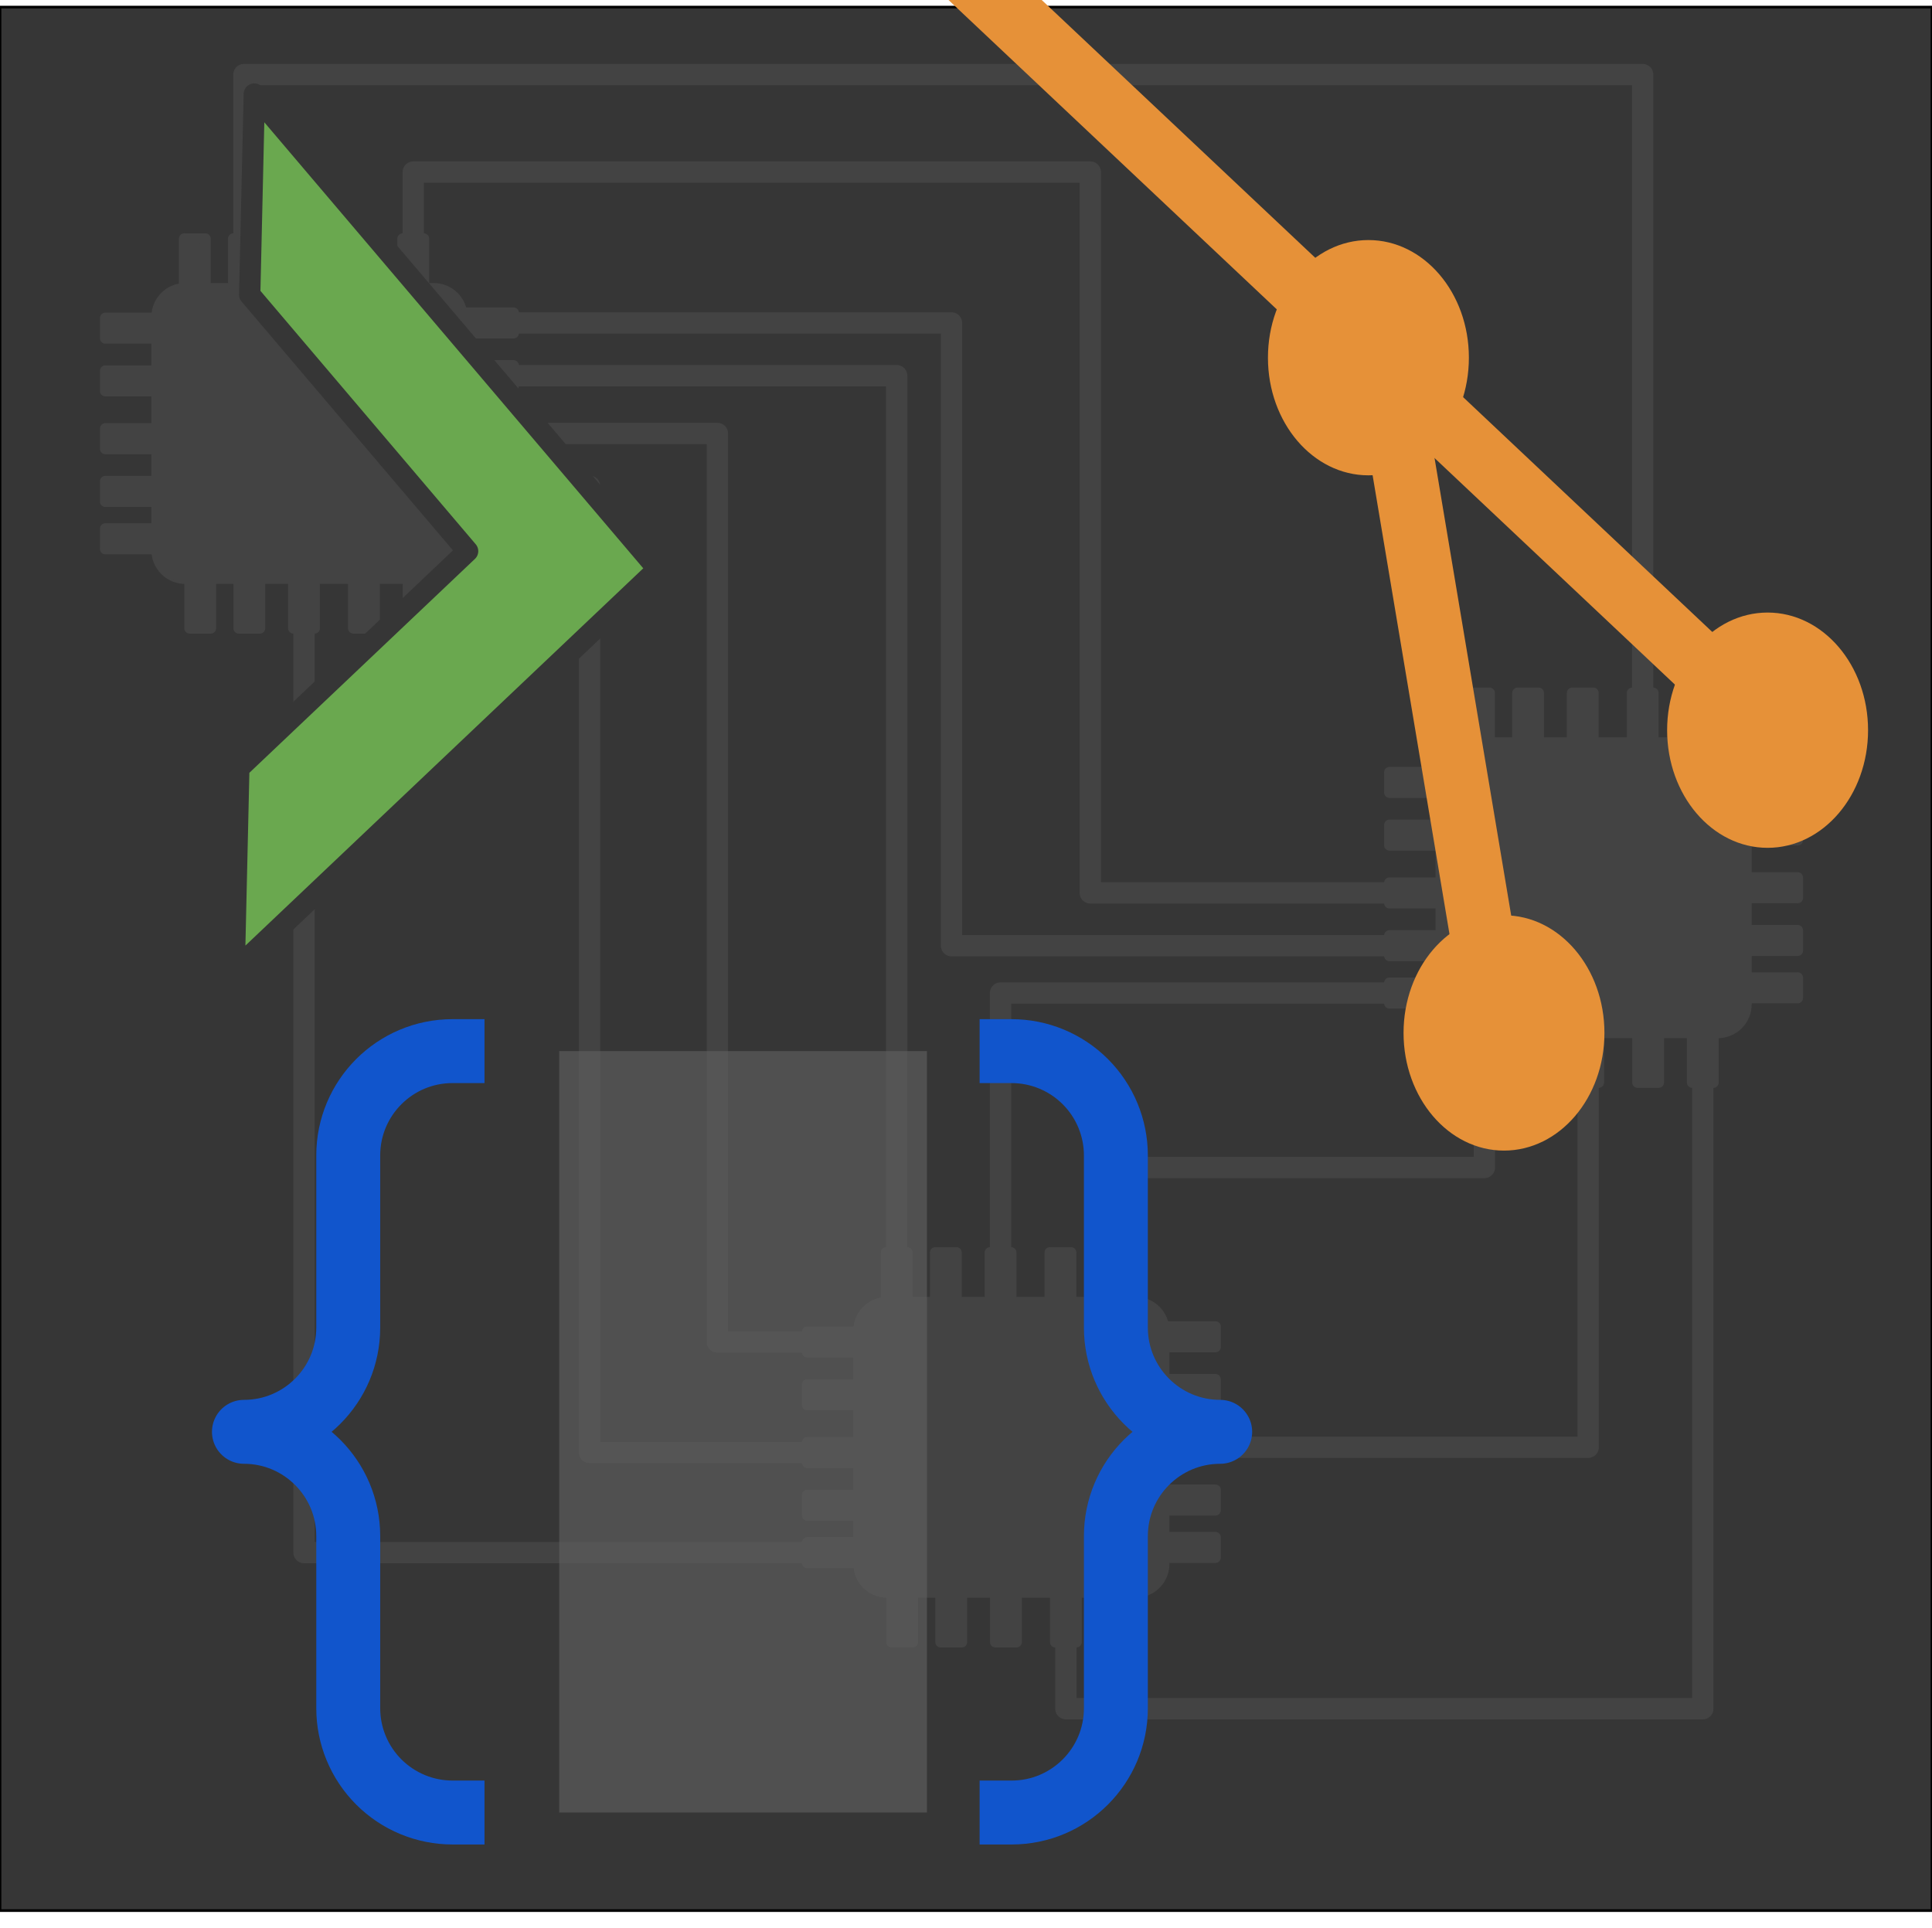 <svg version="1.1" viewBox="0.0 0.0 725.333 724.0" fill="none" stroke="none" stroke-linecap="square" stroke-miterlimit="10" xmlns:xlink="http://www.w3.org/1999/xlink" xmlns="http://www.w3.org/2000/svg"><clipPath id="p.0"><path d="m0 0l725.333 0l0 724.0l-725.333 0l0 -724.0z" clip-rule="nonzero"/></clipPath><g clip-path="url(#p.0)"><path fill="#000000" fill-opacity="0.0" d="m0 0l725.333 0l0 724.0l-725.333 0z" fill-rule="evenodd"/><path fill="#363636" d="m0.005 2.661l725.323 0l0 714.677l-725.323 0z" fill-rule="evenodd"/><path stroke="#000000" stroke-width="1.0" stroke-linejoin="round" stroke-linecap="butt" d="m0.005 2.661l725.323 0l0 714.677l-725.323 0z" fill-rule="evenodd"/><path fill="#000000" d="m945.491 307.488l163.559 0l0 162.772l-163.559 0z" fill-rule="evenodd"/><path stroke="#000000" stroke-width="1.0" stroke-linejoin="round" stroke-linecap="butt" d="m945.491 307.488l163.559 0l0 162.772l-163.559 0z" fill-rule="evenodd"/><path fill="#434343" d="m57.322 118.944l0 0c0 -6.727 5.453 -12.18 12.18 -12.18l93.332 0c3.23 0 6.328 1.283 8.613 3.567c2.284 2.284 3.567 5.382 3.567 8.613l0 87.61c0 6.727 -5.453 12.18 -12.18 12.18l-93.332 0c-6.727 0 -12.18 -5.453 -12.18 -12.18z" fill-rule="evenodd"/><path stroke="#434343" stroke-width="1.0" stroke-linejoin="round" stroke-linecap="butt" d="m57.322 118.944l0 0c0 -6.727 5.453 -12.18 12.18 -12.18l93.332 0c3.23 0 6.328 1.283 8.613 3.567c2.284 2.284 3.567 5.382 3.567 8.613l0 87.61c0 6.727 -5.453 12.18 -12.18 12.18l-93.332 0c-6.727 0 -12.18 -5.453 -12.18 -12.18z" fill-rule="evenodd"/><path fill="#434343" d="m175.014 117.42l17.788 0l0 7.656l-17.788 0z" fill-rule="evenodd"/><path stroke="#434343" stroke-width="4.0" stroke-linejoin="round" stroke-linecap="butt" d="m175.014 117.42l17.788 0l0 7.656l-17.788 0z" fill-rule="evenodd"/><path fill="#434343" d="m175.014 137.221l17.788 0l0 7.656l-17.788 0z" fill-rule="evenodd"/><path stroke="#434343" stroke-width="4.0" stroke-linejoin="round" stroke-linecap="butt" d="m175.014 137.221l17.788 0l0 7.656l-17.788 0z" fill-rule="evenodd"/><path fill="#434343" d="m175.014 158.921l17.788 0l0 7.656l-17.788 0z" fill-rule="evenodd"/><path stroke="#434343" stroke-width="4.0" stroke-linejoin="round" stroke-linecap="butt" d="m175.014 158.921l17.788 0l0 7.656l-17.788 0z" fill-rule="evenodd"/><path fill="#434343" d="m175.014 178.723l17.788 0l0 7.656l-17.788 0z" fill-rule="evenodd"/><path stroke="#434343" stroke-width="4.0" stroke-linejoin="round" stroke-linecap="butt" d="m175.014 178.723l17.788 0l0 7.656l-17.788 0z" fill-rule="evenodd"/><path fill="#434343" d="m175.014 196.509l17.788 0l0 7.656l-17.788 0z" fill-rule="evenodd"/><path stroke="#434343" stroke-width="4.0" stroke-linejoin="round" stroke-linecap="butt" d="m175.014 196.509l17.788 0l0 7.656l-17.788 0z" fill-rule="evenodd"/><path fill="#434343" d="m39.534 119.377l17.788 0l0 7.656l-17.788 0z" fill-rule="evenodd"/><path stroke="#434343" stroke-width="4.0" stroke-linejoin="round" stroke-linecap="butt" d="m39.534 119.377l17.788 0l0 7.656l-17.788 0z" fill-rule="evenodd"/><path fill="#434343" d="m39.534 139.178l17.788 0l0 7.656l-17.788 0z" fill-rule="evenodd"/><path stroke="#434343" stroke-width="4.0" stroke-linejoin="round" stroke-linecap="butt" d="m39.534 139.178l17.788 0l0 7.656l-17.788 0z" fill-rule="evenodd"/><path fill="#434343" d="m39.534 160.878l17.788 0l0 7.656l-17.788 0z" fill-rule="evenodd"/><path stroke="#434343" stroke-width="4.0" stroke-linejoin="round" stroke-linecap="butt" d="m39.534 160.878l17.788 0l0 7.656l-17.788 0z" fill-rule="evenodd"/><path fill="#434343" d="m39.534 180.68l17.788 0l0 7.656l-17.788 0z" fill-rule="evenodd"/><path stroke="#434343" stroke-width="4.0" stroke-linejoin="round" stroke-linecap="butt" d="m39.534 180.68l17.788 0l0 7.656l-17.788 0z" fill-rule="evenodd"/><path fill="#434343" d="m39.534 198.466l17.788 0l0 7.656l-17.788 0z" fill-rule="evenodd"/><path stroke="#434343" stroke-width="4.0" stroke-linejoin="round" stroke-linecap="butt" d="m39.534 198.466l17.788 0l0 7.656l-17.788 0z" fill-rule="evenodd"/><path fill="#434343" d="m161.139 218.735l0 17.156l-7.938 0l0 -17.156z" fill-rule="evenodd"/><path stroke="#434343" stroke-width="4.0" stroke-linejoin="round" stroke-linecap="butt" d="m161.139 218.735l0 17.156l-7.938 0l0 -17.156z" fill-rule="evenodd"/><path fill="#434343" d="m140.608 218.735l0 17.156l-7.938 0l0 -17.156z" fill-rule="evenodd"/><path stroke="#434343" stroke-width="4.0" stroke-linejoin="round" stroke-linecap="butt" d="m140.608 218.735l0 17.156l-7.938 0l0 -17.156z" fill-rule="evenodd"/><path fill="#434343" d="m118.108 218.735l0 17.156l-7.938 0l0 -17.156z" fill-rule="evenodd"/><path stroke="#434343" stroke-width="4.0" stroke-linejoin="round" stroke-linecap="butt" d="m118.108 218.735l0 17.156l-7.938 0l0 -17.156z" fill-rule="evenodd"/><path fill="#434343" d="m97.577 218.735l0 17.156l-7.938 0l0 -17.156z" fill-rule="evenodd"/><path stroke="#434343" stroke-width="4.0" stroke-linejoin="round" stroke-linecap="butt" d="m97.577 218.735l0 17.156l-7.938 0l0 -17.156z" fill-rule="evenodd"/><path fill="#434343" d="m79.136 218.735l0 17.156l-7.938 0l0 -17.156z" fill-rule="evenodd"/><path stroke="#434343" stroke-width="4.0" stroke-linejoin="round" stroke-linecap="butt" d="m79.136 218.735l0 17.156l-7.938 0l0 -17.156z" fill-rule="evenodd"/><path fill="#434343" d="m159.11 89.608l0 17.156l-7.938 0l0 -17.156z" fill-rule="evenodd"/><path stroke="#434343" stroke-width="4.0" stroke-linejoin="round" stroke-linecap="butt" d="m159.11 89.608l0 17.156l-7.938 0l0 -17.156z" fill-rule="evenodd"/><path fill="#434343" d="m138.579 89.608l0 17.156l-7.938 0l0 -17.156z" fill-rule="evenodd"/><path stroke="#434343" stroke-width="4.0" stroke-linejoin="round" stroke-linecap="butt" d="m138.579 89.608l0 17.156l-7.938 0l0 -17.156z" fill-rule="evenodd"/><path fill="#434343" d="m116.079 89.608l0 17.156l-7.938 0l0 -17.156z" fill-rule="evenodd"/><path stroke="#434343" stroke-width="4.0" stroke-linejoin="round" stroke-linecap="butt" d="m116.079 89.608l0 17.156l-7.938 0l0 -17.156z" fill-rule="evenodd"/><path fill="#434343" d="m95.548 89.608l0 17.156l-7.938 0l0 -17.156z" fill-rule="evenodd"/><path stroke="#434343" stroke-width="4.0" stroke-linejoin="round" stroke-linecap="butt" d="m95.548 89.608l0 17.156l-7.938 0l0 -17.156z" fill-rule="evenodd"/><path fill="#434343" d="m77.107 89.608l0 17.156l-7.938 0l0 -17.156z" fill-rule="evenodd"/><path stroke="#434343" stroke-width="4.0" stroke-linejoin="round" stroke-linecap="butt" d="m77.107 89.608l0 17.156l-7.938 0l0 -17.156z" fill-rule="evenodd"/><path fill="#434343" d="m320.844 499.597l0 0c0 -6.727 5.453 -12.18 12.18 -12.18l93.332 0c3.23 0 6.328 1.283 8.613 3.568c2.284 2.284 3.567 5.382 3.567 8.613l0 87.61c0 6.727 -5.453 12.18 -12.18 12.18l-93.332 0c-6.727 0 -12.18 -5.453 -12.18 -12.18z" fill-rule="evenodd"/><path stroke="#434343" stroke-width="1.0" stroke-linejoin="round" stroke-linecap="butt" d="m320.844 499.597l0 0c0 -6.727 5.453 -12.18 12.18 -12.18l93.332 0c3.23 0 6.328 1.283 8.613 3.568c2.284 2.284 3.567 5.382 3.567 8.613l0 87.61c0 6.727 -5.453 12.18 -12.18 12.18l-93.332 0c-6.727 0 -12.18 -5.453 -12.18 -12.18z" fill-rule="evenodd"/><path fill="#434343" d="m438.537 498.072l17.788 0l0 7.656l-17.788 0z" fill-rule="evenodd"/><path stroke="#434343" stroke-width="4.0" stroke-linejoin="round" stroke-linecap="butt" d="m438.537 498.072l17.788 0l0 7.656l-17.788 0z" fill-rule="evenodd"/><path fill="#434343" d="m438.537 517.874l17.788 0l0 7.656l-17.788 0z" fill-rule="evenodd"/><path stroke="#434343" stroke-width="4.0" stroke-linejoin="round" stroke-linecap="butt" d="m438.537 517.874l17.788 0l0 7.656l-17.788 0z" fill-rule="evenodd"/><path fill="#434343" d="m438.537 539.574l17.788 0l0 7.656l-17.788 0z" fill-rule="evenodd"/><path stroke="#434343" stroke-width="4.0" stroke-linejoin="round" stroke-linecap="butt" d="m438.537 539.574l17.788 0l0 7.656l-17.788 0z" fill-rule="evenodd"/><path fill="#434343" d="m438.537 559.375l17.788 0l0 7.656l-17.788 0z" fill-rule="evenodd"/><path stroke="#434343" stroke-width="4.0" stroke-linejoin="round" stroke-linecap="butt" d="m438.537 559.375l17.788 0l0 7.656l-17.788 0z" fill-rule="evenodd"/><path fill="#434343" d="m438.537 577.162l17.788 0l0 7.656l-17.788 0z" fill-rule="evenodd"/><path stroke="#434343" stroke-width="4.0" stroke-linejoin="round" stroke-linecap="butt" d="m438.537 577.162l17.788 0l0 7.656l-17.788 0z" fill-rule="evenodd"/><path fill="#434343" d="m303.056 500.029l17.788 0l0 7.656l-17.788 0z" fill-rule="evenodd"/><path stroke="#434343" stroke-width="4.0" stroke-linejoin="round" stroke-linecap="butt" d="m303.056 500.029l17.788 0l0 7.656l-17.788 0z" fill-rule="evenodd"/><path fill="#434343" d="m303.056 519.83l17.788 0l0 7.656l-17.788 0z" fill-rule="evenodd"/><path stroke="#434343" stroke-width="4.0" stroke-linejoin="round" stroke-linecap="butt" d="m303.056 519.83l17.788 0l0 7.656l-17.788 0z" fill-rule="evenodd"/><path fill="#434343" d="m303.056 541.53l17.788 0l0 7.656l-17.788 0z" fill-rule="evenodd"/><path stroke="#434343" stroke-width="4.0" stroke-linejoin="round" stroke-linecap="butt" d="m303.056 541.53l17.788 0l0 7.656l-17.788 0z" fill-rule="evenodd"/><path fill="#434343" d="m303.056 561.332l17.788 0l0 7.656l-17.788 0z" fill-rule="evenodd"/><path stroke="#434343" stroke-width="4.0" stroke-linejoin="round" stroke-linecap="butt" d="m303.056 561.332l17.788 0l0 7.656l-17.788 0z" fill-rule="evenodd"/><path fill="#434343" d="m303.056 579.118l17.788 0l0 7.656l-17.788 0z" fill-rule="evenodd"/><path stroke="#434343" stroke-width="4.0" stroke-linejoin="round" stroke-linecap="butt" d="m303.056 579.118l17.788 0l0 7.656l-17.788 0z" fill-rule="evenodd"/><path fill="#434343" d="m424.661 599.387l0 17.156l-7.938 0l0 -17.156z" fill-rule="evenodd"/><path stroke="#434343" stroke-width="4.0" stroke-linejoin="round" stroke-linecap="butt" d="m424.661 599.387l0 17.156l-7.938 0l0 -17.156z" fill-rule="evenodd"/><path fill="#434343" d="m404.13 599.387l0 17.156l-7.938 0l0 -17.156z" fill-rule="evenodd"/><path stroke="#434343" stroke-width="4.0" stroke-linejoin="round" stroke-linecap="butt" d="m404.13 599.387l0 17.156l-7.938 0l0 -17.156z" fill-rule="evenodd"/><path fill="#434343" d="m381.631 599.387l0 17.156l-7.938 0l0 -17.156z" fill-rule="evenodd"/><path stroke="#434343" stroke-width="4.0" stroke-linejoin="round" stroke-linecap="butt" d="m381.631 599.387l0 17.156l-7.938 0l0 -17.156z" fill-rule="evenodd"/><path fill="#434343" d="m361.1 599.387l0 17.156l-7.938 0l0 -17.156z" fill-rule="evenodd"/><path stroke="#434343" stroke-width="4.0" stroke-linejoin="round" stroke-linecap="butt" d="m361.1 599.387l0 17.156l-7.938 0l0 -17.156z" fill-rule="evenodd"/><path fill="#434343" d="m342.658 599.387l0 17.156l-7.938 0l0 -17.156z" fill-rule="evenodd"/><path stroke="#434343" stroke-width="4.0" stroke-linejoin="round" stroke-linecap="butt" d="m342.658 599.387l0 17.156l-7.938 0l0 -17.156z" fill-rule="evenodd"/><path fill="#434343" d="m422.632 470.26l0 17.156l-7.938 0l0 -17.156z" fill-rule="evenodd"/><path stroke="#434343" stroke-width="4.0" stroke-linejoin="round" stroke-linecap="butt" d="m422.632 470.26l0 17.156l-7.938 0l0 -17.156z" fill-rule="evenodd"/><path fill="#434343" d="m402.101 470.26l0 17.156l-7.938 0l0 -17.156z" fill-rule="evenodd"/><path stroke="#434343" stroke-width="4.0" stroke-linejoin="round" stroke-linecap="butt" d="m402.101 470.26l0 17.156l-7.938 0l0 -17.156z" fill-rule="evenodd"/><path fill="#434343" d="m379.602 470.26l0 17.156l-7.938 0l0 -17.156z" fill-rule="evenodd"/><path stroke="#434343" stroke-width="4.0" stroke-linejoin="round" stroke-linecap="butt" d="m379.602 470.26l0 17.156l-7.938 0l0 -17.156z" fill-rule="evenodd"/><path fill="#434343" d="m359.071 470.26l0 17.156l-7.938 0l0 -17.156z" fill-rule="evenodd"/><path stroke="#434343" stroke-width="4.0" stroke-linejoin="round" stroke-linecap="butt" d="m359.071 470.26l0 17.156l-7.938 0l0 -17.156z" fill-rule="evenodd"/><path fill="#434343" d="m340.629 470.26l0 17.156l-7.938 0l0 -17.156z" fill-rule="evenodd"/><path stroke="#434343" stroke-width="4.0" stroke-linejoin="round" stroke-linecap="butt" d="m340.629 470.26l0 17.156l-7.938 0l0 -17.156z" fill-rule="evenodd"/><path fill="#434343" d="m539.435 289.497l0 0c0 -6.727 5.453 -12.18 12.18 -12.18l93.332 0c3.23 0 6.328 1.283 8.613 3.567c2.284 2.284 3.567 5.382 3.567 8.613l0 87.61c0 6.727 -5.453 12.18 -12.18 12.18l-93.332 0c-6.727 0 -12.18 -5.453 -12.18 -12.18z" fill-rule="evenodd"/><path stroke="#434343" stroke-width="1.0" stroke-linejoin="round" stroke-linecap="butt" d="m539.435 289.497l0 0c0 -6.727 5.453 -12.18 12.18 -12.18l93.332 0c3.23 0 6.328 1.283 8.613 3.567c2.284 2.284 3.567 5.382 3.567 8.613l0 87.61c0 6.727 -5.453 12.18 -12.18 12.18l-93.332 0c-6.727 0 -12.18 -5.453 -12.18 -12.18z" fill-rule="evenodd"/><path fill="#434343" d="m657.127 287.972l17.788 0l0 7.656l-17.788 0z" fill-rule="evenodd"/><path stroke="#434343" stroke-width="4.0" stroke-linejoin="round" stroke-linecap="butt" d="m657.127 287.972l17.788 0l0 7.656l-17.788 0z" fill-rule="evenodd"/><path fill="#434343" d="m657.127 307.774l17.788 0l0 7.656l-17.788 0z" fill-rule="evenodd"/><path stroke="#434343" stroke-width="4.0" stroke-linejoin="round" stroke-linecap="butt" d="m657.127 307.774l17.788 0l0 7.656l-17.788 0z" fill-rule="evenodd"/><path fill="#434343" d="m657.127 329.474l17.788 0l0 7.656l-17.788 0z" fill-rule="evenodd"/><path stroke="#434343" stroke-width="4.0" stroke-linejoin="round" stroke-linecap="butt" d="m657.127 329.474l17.788 0l0 7.656l-17.788 0z" fill-rule="evenodd"/><path fill="#434343" d="m657.127 349.276l17.788 0l0 7.656l-17.788 0z" fill-rule="evenodd"/><path stroke="#434343" stroke-width="4.0" stroke-linejoin="round" stroke-linecap="butt" d="m657.127 349.276l17.788 0l0 7.656l-17.788 0z" fill-rule="evenodd"/><path fill="#434343" d="m657.127 367.062l17.788 0l0 7.656l-17.788 0z" fill-rule="evenodd"/><path stroke="#434343" stroke-width="4.0" stroke-linejoin="round" stroke-linecap="butt" d="m657.127 367.062l17.788 0l0 7.656l-17.788 0z" fill-rule="evenodd"/><path fill="#434343" d="m521.647 289.929l17.788 0l0 7.656l-17.788 0z" fill-rule="evenodd"/><path stroke="#434343" stroke-width="4.0" stroke-linejoin="round" stroke-linecap="butt" d="m521.647 289.929l17.788 0l0 7.656l-17.788 0z" fill-rule="evenodd"/><path fill="#434343" d="m521.647 309.731l17.788 0l0 7.656l-17.788 0z" fill-rule="evenodd"/><path stroke="#434343" stroke-width="4.0" stroke-linejoin="round" stroke-linecap="butt" d="m521.647 309.731l17.788 0l0 7.656l-17.788 0z" fill-rule="evenodd"/><path fill="#434343" d="m521.647 331.431l17.788 0l0 7.656l-17.788 0z" fill-rule="evenodd"/><path stroke="#434343" stroke-width="4.0" stroke-linejoin="round" stroke-linecap="butt" d="m521.647 331.431l17.788 0l0 7.656l-17.788 0z" fill-rule="evenodd"/><path fill="#434343" d="m521.647 351.232l17.788 0l0 7.656l-17.788 0z" fill-rule="evenodd"/><path stroke="#434343" stroke-width="4.0" stroke-linejoin="round" stroke-linecap="butt" d="m521.647 351.232l17.788 0l0 7.656l-17.788 0z" fill-rule="evenodd"/><path fill="#434343" d="m521.647 369.019l17.788 0l0 7.656l-17.788 0z" fill-rule="evenodd"/><path stroke="#434343" stroke-width="4.0" stroke-linejoin="round" stroke-linecap="butt" d="m521.647 369.019l17.788 0l0 7.656l-17.788 0z" fill-rule="evenodd"/><path fill="#434343" d="m643.252 389.287l0 17.156l-7.938 0l0 -17.156z" fill-rule="evenodd"/><path stroke="#434343" stroke-width="4.0" stroke-linejoin="round" stroke-linecap="butt" d="m643.252 389.287l0 17.156l-7.938 0l0 -17.156z" fill-rule="evenodd"/><path fill="#434343" d="m622.721 389.287l0 17.156l-7.938 0l0 -17.156z" fill-rule="evenodd"/><path stroke="#434343" stroke-width="4.0" stroke-linejoin="round" stroke-linecap="butt" d="m622.721 389.287l0 17.156l-7.938 0l0 -17.156z" fill-rule="evenodd"/><path fill="#434343" d="m600.221 389.287l0 17.156l-7.938 0l0 -17.156z" fill-rule="evenodd"/><path stroke="#434343" stroke-width="4.0" stroke-linejoin="round" stroke-linecap="butt" d="m600.221 389.287l0 17.156l-7.938 0l0 -17.156z" fill-rule="evenodd"/><path fill="#434343" d="m579.69 389.287l0 17.156l-7.938 0l0 -17.156z" fill-rule="evenodd"/><path stroke="#434343" stroke-width="4.0" stroke-linejoin="round" stroke-linecap="butt" d="m579.69 389.287l0 17.156l-7.938 0l0 -17.156z" fill-rule="evenodd"/><path fill="#434343" d="m561.249 389.287l0 17.156l-7.938 0l0 -17.156z" fill-rule="evenodd"/><path stroke="#434343" stroke-width="4.0" stroke-linejoin="round" stroke-linecap="butt" d="m561.249 389.287l0 17.156l-7.938 0l0 -17.156z" fill-rule="evenodd"/><path fill="#434343" d="m641.223 260.161l0 17.156l-7.938 0l0 -17.156z" fill-rule="evenodd"/><path stroke="#434343" stroke-width="4.0" stroke-linejoin="round" stroke-linecap="butt" d="m641.223 260.161l0 17.156l-7.938 0l0 -17.156z" fill-rule="evenodd"/><path fill="#434343" d="m620.692 260.161l0 17.156l-7.938 0l0 -17.156z" fill-rule="evenodd"/><path stroke="#434343" stroke-width="4.0" stroke-linejoin="round" stroke-linecap="butt" d="m620.692 260.161l0 17.156l-7.938 0l0 -17.156z" fill-rule="evenodd"/><path fill="#434343" d="m598.192 260.161l0 17.156l-7.938 0l0 -17.156z" fill-rule="evenodd"/><path stroke="#434343" stroke-width="4.0" stroke-linejoin="round" stroke-linecap="butt" d="m598.192 260.161l0 17.156l-7.938 0l0 -17.156z" fill-rule="evenodd"/><path fill="#434343" d="m577.661 260.161l0 17.156l-7.938 0l0 -17.156z" fill-rule="evenodd"/><path stroke="#434343" stroke-width="4.0" stroke-linejoin="round" stroke-linecap="butt" d="m577.661 260.161l0 17.156l-7.938 0l0 -17.156z" fill-rule="evenodd"/><path fill="#434343" d="m559.22 260.161l0 17.156l-7.938 0l0 -17.156z" fill-rule="evenodd"/><path stroke="#434343" stroke-width="4.0" stroke-linejoin="round" stroke-linecap="butt" d="m559.22 260.161l0 17.156l-7.938 0l0 -17.156z" fill-rule="evenodd"/><path fill="#000000" fill-opacity="0.0" d="m192.803 121.248l164.422 0l0 233.827l164.429 0" fill-rule="evenodd"/><path stroke="#434343" stroke-width="8.0" stroke-linejoin="round" stroke-linecap="butt" d="m192.803 121.248l164.422 0l0 233.827l164.429 0" fill-rule="evenodd"/><path fill="#000000" fill-opacity="0.0" d="m192.803 141.049l143.843 0l0 329.197" fill-rule="evenodd"/><path stroke="#434343" stroke-width="8.0" stroke-linejoin="round" stroke-linecap="butt" d="m192.803 141.049l143.843 0l0 329.197" fill-rule="evenodd"/><path fill="#000000" fill-opacity="0.0" d="m192.803 162.75l76.531 0l0 341.102l33.736 0" fill-rule="evenodd"/><path stroke="#434343" stroke-width="8.0" stroke-linejoin="round" stroke-linecap="butt" d="m192.803 162.75l76.531 0l0 341.102l33.736 0" fill-rule="evenodd"/><path fill="#000000" fill-opacity="0.0" d="m192.803 182.551l28.531 0l0 362.803l81.737 0" fill-rule="evenodd"/><path stroke="#434343" stroke-width="8.0" stroke-linejoin="round" stroke-linecap="butt" d="m192.803 182.551l28.531 0l0 362.803l81.737 0" fill-rule="evenodd"/><path fill="#000000" fill-opacity="0.0" d="m114.139 235.891l0 347.055l188.913 0" fill-rule="evenodd"/><path stroke="#434343" stroke-width="8.0" stroke-linejoin="round" stroke-linecap="butt" d="m114.139 235.891l0 347.055l188.913 0" fill-rule="evenodd"/><path fill="#000000" fill-opacity="0.0" d="m155.141 89.608l0 -25.001l254.192 0l0 270.639l112.327 0" fill-rule="evenodd"/><path stroke="#434343" stroke-width="8.0" stroke-linejoin="round" stroke-linecap="butt" d="m155.141 89.608l0 -25.001l254.192 0l0 270.639l112.327 0" fill-rule="evenodd"/><path fill="#000000" fill-opacity="0.0" d="m91.579 89.608l0 -61.608l525.134 0l0 232.159" fill-rule="evenodd"/><path stroke="#434343" stroke-width="8.0" stroke-linejoin="round" stroke-linecap="butt" d="m91.579 89.608l0 -61.608l525.134 0l0 232.159" fill-rule="evenodd"/><path fill="#000000" fill-opacity="0.0" d="m557.28 406.443l0 31.909l-138.614 0l0 31.902" fill-rule="evenodd"/><path stroke="#434343" stroke-width="8.0" stroke-linejoin="round" stroke-linecap="butt" d="m557.28 406.443l0 31.909l-138.614 0l0 31.902" fill-rule="evenodd"/><path fill="#000000" fill-opacity="0.0" d="m596.252 406.443l0 136.945l-139.937 0" fill-rule="evenodd"/><path stroke="#434343" stroke-width="8.0" stroke-linejoin="round" stroke-linecap="butt" d="m596.252 406.443l0 136.945l-139.937 0" fill-rule="evenodd"/><path fill="#000000" fill-opacity="0.0" d="m639.283 406.443l0 235.101l-239.118 0l0 -24.991" fill-rule="evenodd"/><path stroke="#434343" stroke-width="8.0" stroke-linejoin="round" stroke-linecap="butt" d="m639.283 406.443l0 235.101l-239.118 0l0 -24.991" fill-rule="evenodd"/><path fill="#000000" fill-opacity="0.0" d="m521.647 372.847l-146.016 0l0 97.417" fill-rule="evenodd"/><path stroke="#434343" stroke-width="8.0" stroke-linejoin="round" stroke-linecap="butt" d="m521.647 372.847l-146.016 0l0 97.417" fill-rule="evenodd"/><path fill="#e69138" d="m663.609 229.987l0 0c20.831 0 37.718 19.775 37.718 44.168l0 0c0 24.393 -16.887 44.168 -37.718 44.168l0 0c-20.831 0 -37.718 -19.775 -37.718 -44.168l0 0c0 -24.393 16.887 -44.168 37.718 -44.168z" fill-rule="evenodd"/><path fill="#e69138" d="m513.746 90.131l0 0c20.831 0 37.718 19.775 37.718 44.168l0 0c0 24.393 -16.887 44.168 -37.718 44.168l0 0c-20.831 0 -37.718 -19.775 -37.718 -44.168l0 0c0 -24.393 16.887 -44.168 37.718 -44.168z" fill-rule="evenodd"/><path fill="#e69138" d="m564.646 343.656l0 0c20.825 0 37.708 19.777 37.708 44.172l0 0c0 24.396 -16.882 44.172 -37.708 44.172l0 0c-20.826 0 -37.708 -19.777 -37.708 -44.172l0 0c0 -24.396 16.882 -44.172 37.708 -44.172z" fill-rule="evenodd"/><path fill="#000000" fill-opacity="0.0" d="m360.419 -12.426l302.648 285.253" fill-rule="evenodd"/><path stroke="#e69138" stroke-width="24.0" stroke-linejoin="round" stroke-linecap="butt" d="m360.419 -12.426l302.648 285.253" fill-rule="evenodd"/><path fill="#000000" fill-opacity="0.0" d="m518.339 123.811l41.753 249.236" fill-rule="evenodd"/><path stroke="#e69138" stroke-width="24.0" stroke-linejoin="round" stroke-linecap="butt" d="m518.339 123.811l41.753 249.236" fill-rule="evenodd"/><path fill="#6aa84f" d="m-276.245 143.816l111.903 -124.504l-2.758 55.8l-60.737 67.576l54.673 55.095l-2.35 47.54z" fill-rule="evenodd"/><path stroke="#000000" stroke-width="8.0" stroke-linejoin="round" stroke-linecap="butt" d="m-276.245 143.816l111.903 -124.504l-2.758 55.8l-60.737 67.576l54.673 55.095l-2.35 47.54z" fill-rule="evenodd"/><path fill="#6aa84f" d="m247.003 213.675l-159.087 150.866l1.748 -76.146l85.893 -81.455l-81.812 -96.3l1.73 -75.327z" fill-rule="evenodd"/><path stroke="#363636" stroke-width="8.0" stroke-linejoin="round" stroke-linecap="butt" d="m247.003 213.675l-159.087 150.866l1.748 -76.146l85.893 -81.455l-81.812 -96.3l1.73 -75.327z" fill-rule="evenodd"/><path fill="#666666" fill-opacity="0.544" d="m209.948 394.651l138.057 0l0 285.876l-138.057 0z" fill-rule="evenodd"/><path fill="#000000" fill-opacity="0.0" d="m379.777 394.651l0 0c10.386 0 20.346 4.126 27.69 11.47c7.344 7.344 11.47 17.304 11.47 27.69l0 64.618c0 21.627 17.533 39.16 39.16 39.16l0 0c-21.627 0 -39.16 17.533 -39.16 39.16l0 64.618c0 21.627 -17.533 39.16 -39.16 39.16z" fill-rule="evenodd"/><path fill="#000000" fill-opacity="0.0" d="m379.777 394.651l0 0c10.386 0 20.346 4.126 27.69 11.47c7.344 7.344 11.47 17.304 11.47 27.69l0 64.618c0 21.627 17.533 39.16 39.16 39.16l0 0c-21.627 0 -39.16 17.533 -39.16 39.16l0 64.618c0 21.627 -17.533 39.16 -39.16 39.16" fill-rule="evenodd"/><path stroke="#1155cc" stroke-width="24.0" stroke-linejoin="round" stroke-linecap="butt" d="m379.777 394.651l0 0c10.386 0 20.346 4.126 27.69 11.47c7.344 7.344 11.47 17.304 11.47 27.69l0 64.618c0 21.627 17.533 39.16 39.16 39.16l0 0c-21.627 0 -39.16 17.533 -39.16 39.16l0 64.618c0 21.627 -17.533 39.16 -39.16 39.16" fill-rule="evenodd"/><path fill="#000000" fill-opacity="0.0" d="m169.901 680.527l0 0c-10.386 0 -20.346 -4.126 -27.69 -11.47c-7.344 -7.344 -11.47 -17.304 -11.47 -27.69l0 -64.618c0 -21.627 -17.533 -39.16 -39.16 -39.16l0 0c21.627 0 39.16 -17.533 39.16 -39.16l0 -64.618c0 -21.627 17.533 -39.16 39.16 -39.16z" fill-rule="evenodd"/><path fill="#000000" fill-opacity="0.0" d="m169.901 680.527l0 0c-10.386 0 -20.346 -4.126 -27.69 -11.47c-7.344 -7.344 -11.47 -17.304 -11.47 -27.69l0 -64.618c0 -21.627 -17.533 -39.16 -39.16 -39.16l0 0c21.627 0 39.16 -17.533 39.16 -39.16l0 -64.618c0 -21.627 17.533 -39.16 39.16 -39.16" fill-rule="evenodd"/><path stroke="#1155cc" stroke-width="24.0" stroke-linejoin="round" stroke-linecap="butt" d="m169.901 680.527l0 0c-10.386 0 -20.346 -4.126 -27.69 -11.47c-7.344 -7.344 -11.47 -17.304 -11.47 -27.69l0 -64.618c0 -21.627 -17.533 -39.16 -39.16 -39.16l0 0c21.627 0 39.16 -17.533 39.16 -39.16l0 -64.618c0 -21.627 17.533 -39.16 39.16 -39.16" fill-rule="evenodd"/></g></svg>